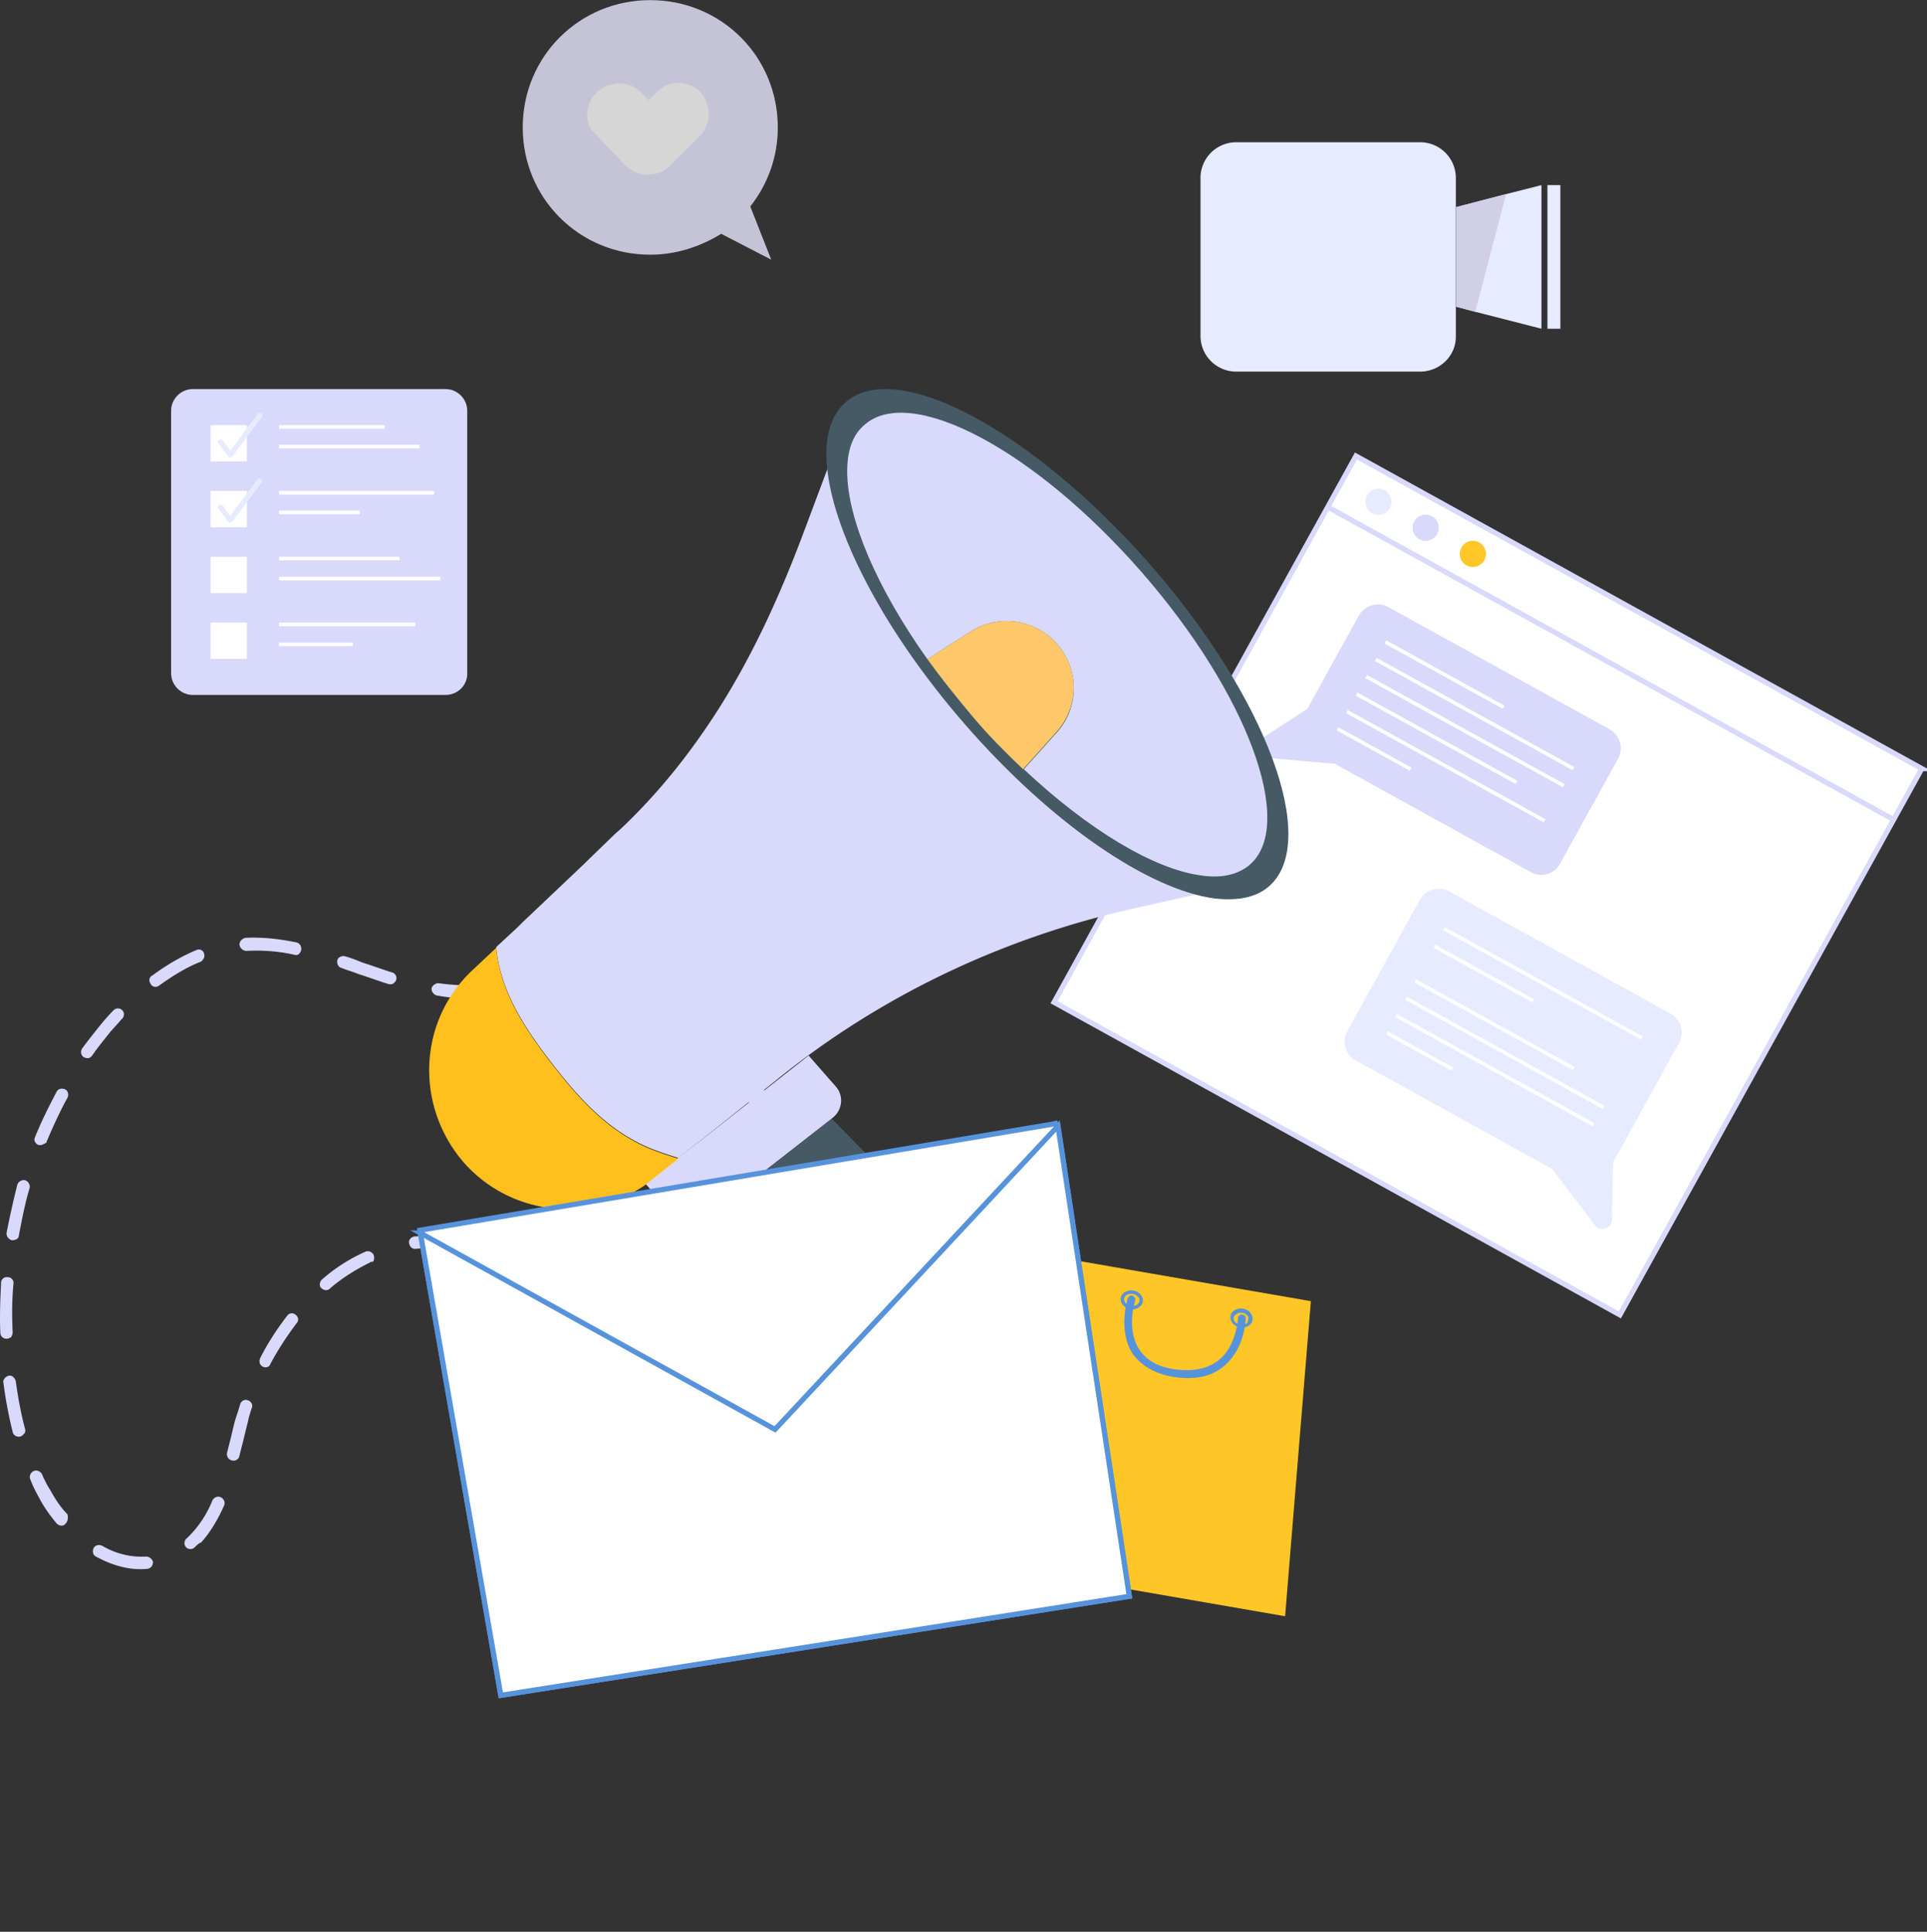 <svg width="371" height="372" viewBox="0 0 371 372" fill="none" xmlns="http://www.w3.org/2000/svg"><rect x="0" y="0" width="371" height="372" fill="#333333" stroke="none"/><path d="M370.001 148.008L261.059 87.812l-58.125 105.195 108.942 60.196 58.125-105.195z" fill="#fff" stroke="#D9D9FC" stroke-miterlimit="10"/><path d="M264.175 98.828a2.519 2.519 0 0 0 3.422-.99 2.52 2.52 0 0 0-.983-3.425 2.52 2.52 0 0 0-3.423.99 2.52 2.52 0 0 0 .984 3.425z" fill="#E7EBFF"/><path d="M273.261 103.847a2.519 2.519 0 0 0 3.423-.99 2.519 2.519 0 0 0-.983-3.425 2.52 2.52 0 0 0-3.423.99 2.52 2.52 0 0 0 .983 3.425z" fill="#D9D9FC"/><path d="M282.349 108.871a2.52 2.52 0 0 0 3.423-.99 2.519 2.519 0 0 0-.983-3.425 2.52 2.52 0 0 0-3.423.99 2.52 2.52 0 0 0 .983 3.425z" fill="#FFC727"/><path d="M255.631 97.637l108.942 60.195" stroke="#D9D9FC" stroke-miterlimit="10"/><path d="M261.018 204.208l42.629 23.555c1.983 1.095 4.55.353 5.648-1.634l13.967-25.278c1.098-1.987.36-4.555-1.622-5.651l-42.63-23.555c-1.983-1.095-4.55-.353-5.648 1.634l-13.967 25.278a4.154 4.154 0 0 0 1.623 5.651z" fill="#E7EBFF"/><path d="M310.573 223.812l-.21 11.051c-.016 1.72-2.217 2.449-3.313 1.051l-8.197-10.797 11.72-1.305z" fill="#E7EBFF"/><path d="M316.269 199.584l-38.058-21.029-.336.607 38.059 21.029.335-.607zm-20.917-7.163l-19.001-10.499-.336.607 19.002 10.499.335-.607zm7.822 13.036l-30.513-16.859-.335.607 30.512 16.859.336-.607zm5.715 7.482l-38.058-21.029-.335.607 38.058 21.029.335-.607zm-1.859 3.367l-38.058-21.029-.336.607 38.058 21.029.336-.607zm-27.221-10.717l-12.667-6.999-.336.607 12.668 6.999.335-.607z" fill="#fff"/><path d="M294.718 167.931l-42.629-23.554c-1.983-1.096-2.72-3.665-1.623-5.652l11.162-20.2c1.098-1.986 3.665-2.729 5.648-1.634l42.629 23.555c1.983 1.096 2.72 3.664 1.622 5.651l-11.161 20.2c-1.128 2.042-3.61 2.76-5.648 1.634z" fill="#D9D9FC"/><path d="M251.718 136.463l-9.244 6.059c-1.447.929-.894 3.18.874 3.364l13.503 1.194-5.133-10.617z" fill="#D9D9FC"/><path d="M289.642 135.877l-22.746-12.568-.336.607 22.747 12.568.335-.607zm13.451 11.828l-38.058-21.029-.335.607 38.058 21.029.335-.607zm-1.83 3.312l-38.058-21.029-.335.607 38.058 21.029.335-.607zm-9.129-.65l-30.788-17.012-.336.608 30.788 17.011.336-.607zm5.407 7.381l-38.058-21.029-.335.607 38.058 21.029.335-.607zm-25.786-9.926l-14.1-7.791-.335.607 14.099 7.791.336-.607z" fill="#fff"/><path d="M300.414 35.648h-2.491v27.656h2.491V35.648zm-3.643 0v27.656l-12.745-3.265-3.641-.96V39.874l9.583-2.497 6.803-1.729z" fill="#E7EBFF"/><path d="M289.969 37.375l-5.942 22.663-3.641-.96V39.871l9.583-2.497z" fill="#D1CFE8"/><path d="M273.39 71.563h-35.36a6.878 6.878 0 0 1-6.9-6.914V34.305a6.878 6.878 0 0 1 6.9-6.914h35.36c3.833 0 6.9 3.073 6.9 6.914v30.344c.096 3.841-3.067 6.914-6.9 6.914z" fill="#E7EBFF"/><path d="M85.802 133.82H37.097c-2.265 0-4.153-1.892-4.153-4.162v-50.57c0-2.27 1.888-4.162 4.153-4.162h48.705c2.265 0 4.153 1.891 4.153 4.162v50.57c.063 2.27-1.825 4.162-4.153 4.162z" fill="#D9D9FC"/><path d="M74.097 81.863H53.709v.694h20.388v-.694zm6.67 3.785H53.709v.694h27.058v-.694zm-33.225-3.785h-6.984v7h6.984v-7zM83.599 94.54h-29.89v.693h29.89v-.694zm-14.348 3.784H53.71v.694h15.542v-.694zM47.542 94.54h-6.984v6.998h6.984v-6.999zm29.386 12.671H53.71v.694h23.22v-.694zm7.866 3.848H53.71v.693h31.085v-.693zm-37.252-3.848h-6.984v6.999h6.984v-6.999zm32.407 12.676h-26.24v.693h26.24v-.693zm-12.019 3.847H53.71v.694h14.22v-.694zm-20.388-3.847h-6.984v6.999h6.984v-6.999z" fill="#fff"/><path d="M42.446 85.08l1.888 2.522 5.663-7.567m-7.551 17.591l1.888 2.523 5.663-7.567" stroke="#E7EBFF" stroke-miterlimit="10" stroke-linecap="round" stroke-linejoin="round"/><path d="M206.927 242.683l-16.078 58.747 56.57 9.807 4.961-60.674-45.453-7.88z" fill="#FFC627"/><path d="M215.776 249.936c.169-.979 1.292-1.625 2.436-1.427 1.145.198 1.984 1.185 1.815 2.164-.17.979-1.293 1.625-2.437 1.427-1.145-.198-1.984-1.185-1.814-2.164zm2.323-.774c-.817-.142-1.556.235-1.669.887-.114.653.456 1.256 1.273 1.398.818.142 1.556-.234 1.67-.887.113-.653-.456-1.256-1.274-1.398zm18.795 4.266l.327.057-.327-.057c.085-.489.305-.788.688-1.057.384-.27 1.095-.483 1.749-.37 1.144.199 1.984 1.185 1.814 2.164-.085.49-.333.951-.881 1.193-.383.269-1.065.319-1.556.234-1.144-.198-1.984-1.184-1.814-2.164zm2.295-.611c-.49-.085-.846.022-1.229.292-.192.135-.384.269-.44.596-.114.653.455 1.256 1.273 1.397.327.057.846-.021 1.038-.156.355-.106.411-.433.468-.759.277-.625-.292-1.228-1.11-1.37z" fill="#5793DB"/><path d="M225.61 265.087l.654.114c3.953.517 7.094-.116 9.48-2.224 3.949-3.35 4.065-8.878 4.094-9.042.056-.326-.214-.709-.705-.794-.327-.057-.71.213-.795.703 0 0-.223 5.173-3.569 7.955-1.974 1.676-4.788 2.365-8.413 1.904-3.462-.432-5.745-1.836-7.069-3.915-2.512-3.966-.761-9.211-.732-9.374.056-.326-.051-.681-.513-.929-.327-.057-.682.049-.93.511-.057.326-1.893 6.06.861 10.573 1.623 2.299 4.204 3.923 7.637 4.518z" fill="#5793DB"/><g opacity=".8"><path d="M144.451 39.757c3.423-4.34 5.293-9.614 5.298-15.199.013-13.652-10.855-24.522-24.53-24.535-13.676-.013-24.564 10.837-24.577 24.489-.013 13.652 10.855 24.522 24.53 24.535 4.973.005 9.637-1.542 13.68-4.02l9.63 4.973-4.031-10.243z" fill="#E9E9FF"/><path d="M114.944 17.698c2.488-2.17 6.218-2.166 8.391.008l1.553 1.553 1.555-1.55c2.489-2.48 6.218-2.166 8.392.008 2.173 2.484 2.17 6.207-.008 8.377l-5.911 5.89c-.933.93-2.177 1.549-3.42 1.548-1.865.308-3.729-.314-5.282-1.867l-5.588-5.9c-2.174-1.864-2.171-5.587.318-8.067z" fill="#fff"/></g><path d="M135.043 232.609a1.166 1.166 0 0 1-1.633 0 1.16 1.16 0 0 1 0-1.63c2.079-2.075 4.009-4.446 5.643-6.817l.148-.296c.297-.593 1.04-.741 1.634-.445.594.296.742 1.037.445 1.63l-.148.297a42.828 42.828 0 0 1-4.455 5.779c-.594.445-1.04 1.038-1.634 1.482zm-7.87 5.928a36.937 36.937 0 0 1-9.207 3.557c-.594.148-1.336-.296-1.485-.889-.148-.593.297-1.334.891-1.482 2.97-.741 5.792-1.779 8.613-3.409.594-.296 1.337-.148 1.634.445.297.444.148 1.037-.149 1.334 0 .296-.148.296-.297.444zm16.78-21.637c-.594-.148-.891-.889-.742-1.482 1.039-2.816 1.633-5.928 2.078-9.04.149-.593.743-1.185 1.337-1.037.594.148 1.188.741 1.039 1.333-.445 3.261-1.188 6.521-2.227 9.485 0 .148-.149.297-.297.445a1.157 1.157 0 0 1-1.188.296zm-35.787 26.083c-3.267-.148-6.682-.593-9.652-1.037-.594-.148-1.04-.741-1.04-1.334.149-.593.743-1.037 1.337-1.037 2.821.444 6.088.889 9.355 1.037.594 0 1.188.593 1.188 1.186 0 .296-.149.592-.297.741-.149.296-.446.444-.891.444zm38.608-44.904c-.594 0-1.188-.445-1.188-1.186 0-1.037-.148-2.074-.297-3.112-.148-.593.446-1.185 1.04-1.334.594-.148 1.188.445 1.336 1.038.149 1.037.149 2.075.297 3.26 0 .297-.148.593-.297.889-.297.297-.594.445-.891.445zM37.482 297.965a1.168 1.168 0 0 1-1.633 0 1.161 1.161 0 0 1 0-1.63c2.079-1.927 3.86-4.446 5.049-7.41.297-.593 1.04-.889 1.633-.593.594.296.891 1.037.594 1.63-1.188 2.668-2.673 5.187-4.455 7.114-.297 0-.742.444-1.188.889zm51.825-57.501c-3.416-.297-6.385-.297-9.058 0H80.1c-.594.148-1.188-.297-1.336-1.038-.149-.592.297-1.185 1.04-1.333h.296c2.822-.297 5.94-.297 9.504 0 .594 0 1.188.592 1.04 1.333 0 .297-.15.445-.298.741-.297.149-.742.297-1.04.297zm-61.032 61.65c-3.266.297-6.533-.592-9.8-2.371-.594-.296-.743-1.037-.446-1.63s1.04-.741 1.634-.445c2.821 1.631 5.643 2.223 8.464 2.075.594 0 1.188.445 1.337 1.038 0 .296-.149.741-.297.889-.298.296-.595.444-.892.444zm16.335-20.896c-.594-.148-1.04-.741-.891-1.482l.445-1.778c.446-1.63.743-3.26 1.188-4.742.297-.89.594-1.779.891-2.816.149-.593.891-1.037 1.485-.741.594.148 1.04.889.743 1.482-.297.889-.594 1.778-.743 2.667-.445 1.631-.742 3.113-1.188 4.743l-.445 1.778c0 .148-.149.445-.297.593a1.155 1.155 0 0 1-1.188.296zm26.58-38.087c-2.672 1.334-5.345 2.964-7.721 5.039-.446.445-1.188.297-1.634-.148-.445-.445-.297-1.186.149-1.63a33.061 33.061 0 0 1 8.316-5.335c.594-.297 1.336 0 1.633.592.148.445.148 1.038-.149 1.334-.297 0-.445 0-.593.148zm-20.64 20.007c-.594-.296-.743-1.037-.446-1.63 1.485-2.964 3.267-5.632 5.198-8.151.445-.593 1.188-.593 1.633-.148.594.444.594 1.185.148 1.63-1.781 2.371-3.563 5.039-5.048 7.855 0 .148-.149.148-.149.296-.297.296-.89.445-1.336.148zm-38.015 30.381c-.445.444-1.188.296-1.633-.148-1.337-1.631-2.525-3.261-3.416-5.039-.594-1.037-1.188-2.223-1.633-3.409-.297-.592 0-1.333.594-1.63.594-.296 1.336 0 1.633.593.446 1.037 1.04 2.223 1.634 3.112.89 1.63 1.93 3.261 3.267 4.594.148.593.148 1.334-.446 1.927.149-.148 0-.148 0 0zm104.54-116.484c-.445-.445-.594-1.186-.148-1.63a59.17 59.17 0 0 0 5.346-7.707c.297-.593 1.039-.741 1.633-.444.594.296.743 1.037.446 1.63-1.634 2.816-3.416 5.483-5.495 8.003-.594.444-1.336.444-1.782.148zm-5.197 6.669a56.322 56.322 0 0 1-8.316 5.335c-.594.296-1.336 0-1.633-.593-.297-.593 0-1.334.594-1.63 2.673-1.334 5.346-2.964 7.722-4.891.445-.444 1.336-.296 1.633.149.446.444.446 1.037 0 1.63zm-17.82 8.151c-.89.148-1.93.296-2.97.296-2.227.148-4.454 0-6.978-.445-.594-.148-1.04-.741-1.04-1.333.149-.593.743-1.038 1.337-1.038 2.227.297 4.454.445 6.533.445.891 0 1.782-.148 2.673-.297.594-.148 1.188.297 1.337 1.038 0 .296 0 .741-.297 1.037 0 .148-.297.297-.594.297zM3.923 276.624c-.594.148-1.336-.148-1.485-.889a82.997 82.997 0 0 1-1.782-9.485c-.148-.592.446-1.185 1.04-1.333.594-.149 1.188.444 1.336 1.037.446 3.26 1.04 6.372 1.782 9.188.149.445 0 .889-.297 1.038-.148.296-.297.296-.594.444zm70.832-87.141c-1.93-.592-3.86-1.333-5.79-1.926-1.04-.445-2.228-.741-3.268-1.186-.594-.148-.89-.889-.742-1.482.148-.592.89-.889 1.485-.741 1.04.297 2.227.741 3.267 1.186 1.93.593 3.86 1.334 5.79 1.926.595.149 1.04.89.743 1.482 0 .149-.148.297-.297.445-.148.296-.742.445-1.188.296zM1.25 257.803c-.594 0-1.187-.445-1.187-1.186-.149-3.26 0-6.52.148-9.632 0-.593.594-1.186 1.336-1.038.594 0 1.188.593 1.04 1.334-.297 3.112-.297 6.224-.149 9.336 0 .297-.148.593-.297.89-.297.148-.594.296-.89.296zm55.39-73.951c-3.268-.741-6.386-.889-9.208-.741-.594 0-1.188-.445-1.336-1.186 0-.592.445-1.185 1.188-1.333 2.97-.149 6.237.148 9.8.889.595.148 1.04.741.892 1.482 0 .148-.149.444-.297.593-.149.296-.594.444-1.04.296zM2.29 238.834c-.594-.149-1.04-.741-1.04-1.334a172.227 172.227 0 0 1 2.08-9.337c.148-.593.89-1.037 1.484-.889.594.148 1.04.889.891 1.482-.89 2.964-1.485 6.076-2.079 9.188 0 .297-.148.445-.297.593-.148.148-.594.297-1.04.297zm5.049-18.377c-.594-.296-.891-.889-.594-1.482 1.188-2.964 2.673-5.928 4.158-8.744.297-.593 1.04-.741 1.633-.444.594.296.743 1.037.446 1.63-1.485 2.667-2.822 5.631-4.01 8.447a.32.32 0 0 1-.297.297c-.445.296-.89.444-1.336.296zm31.332-35.271c-2.673 1.037-5.346 2.667-8.019 4.594-.593.444-1.336.296-1.633-.297-.445-.592-.297-1.333.297-1.63 2.821-2.075 5.643-3.705 8.464-4.89.594-.297 1.337 0 1.485.593.149.444.149.889-.297 1.333 0 .148-.148.149-.297.297zM16.1 203.562a1.204 1.204 0 0 1-.297-1.63c1.188-1.63 2.376-3.112 3.564-4.594.742-.889 1.485-1.778 2.376-2.668l.148-.148a1.168 1.168 0 0 1 1.634 0 1.161 1.161 0 0 1 0 1.63l-.149.149c-.742.889-1.485 1.63-2.227 2.519-1.188 1.482-2.376 2.964-3.416 4.446 0 0 0 .148-.148.148-.297.445-.891.445-1.485.148z" fill="#D9D9FC"/><path d="M139.647 231.423c-.297 5.78 1.633 11.56 5.346 16.154l36.975 45.793c5.049 6.225 14.553 5.928 19.304-.444l5.346-7.558c5.346-7.41 4.604-17.784-1.782-24.305l-44.697-45.645-20.492 16.005z" fill="#455A64"/><path d="M134.152 220.16l.446-.296 21.086-16.598 5.197 5.928c1.634 1.778 1.337 4.594-.594 6.076l-18.413 14.375-6.385 5.039c-1.782 1.334-4.307 1.185-5.792-.593l-5.494-6.224 9.949-7.707zm96.67-49.204c-12.77-3.853-29.402-16.153-43.806-32.752-14.404-16.598-24.353-34.53-26.58-47.72l-4.604 12.301c-5.048 13.486-10.394 24.601-16.631 34.382-5.494 8.595-11.583 16.005-18.562 22.971-.445.296-1.485 1.334-1.485 1.334l-4.752 4.445-.891.89-16.78 16.005c.149 1.778.446 3.557 1.04 5.187 1.782 5.483 5.049 10.374 8.464 14.82 4.603 6.076 9.652 12.152 16.483 15.857 2.227 1.186 4.603 2.075 7.573 2.964l3.564-2.816 14.85-11.856c20.195-16.153 44.103-27.564 69.347-33.196l12.77-2.816z" fill="#D9D9FC"/><path d="M97.919 183.256l3.415-3.26 1.04-1.038 11.879-11.263c.149-.148.297-.296.594-.444l.297-.297 4.752-4.446c.149-.148 1.188-1.037 1.485-1.482 7.128-6.965 13.216-14.523 18.71-23.119 6.237-9.781 11.732-21.192 16.78-34.678l3.267-8.744c3.267 12.893 12.771 29.344 25.987 44.46 13.216 15.116 28.214 26.676 40.687 31.714l-9.058 2.075c-25.392 5.632-49.449 17.191-69.792 33.493l-14.85 11.856-.297.296-2.673 2.075a40.875 40.875 0 0 1-6.83-2.668c-6.683-3.556-11.732-9.484-16.186-15.412-3.267-4.446-6.683-9.189-8.316-14.524-.446-1.63-.743-3.112-.891-4.594zm-2.376-.889c.148 2.075.594 4.001 1.188 5.928 1.782 5.631 5.049 10.522 8.613 15.264 4.751 6.225 9.949 12.449 16.928 16.154 2.673 1.482 5.494 2.371 8.316 3.26l3.564-2.815.445-.297 14.85-11.856c19.898-16.153 43.509-27.416 68.753-33.048l17.819-4.001c-12.622-1.631-31.332-14.227-48.112-33.493-16.78-19.118-26.729-39.57-26.729-52.166l-6.386 17.043c-4.603 12.3-9.8 23.711-16.483 34.234-5.197 8.151-11.137 15.709-18.413 22.674-.297.296-1.485 1.334-1.485 1.334l-4.9 4.742-.891.889-11.88 11.263-1.04 1.038-4.157 3.853z" fill="#D9D9FC"/><path d="M90.495 187.258l5.049-4.742c.148 2.074.594 4.001 1.188 5.928 1.782 5.631 5.049 10.522 8.612 15.264 4.752 6.224 9.95 12.449 16.929 16.154 2.673 1.482 5.494 2.371 8.316 3.26l-6.534 5.187c-10.989 7.41-25.987 5.632-34.897-4.594-9.206-10.819-8.612-26.676 1.337-36.457z" fill="#FFC01E"/><path d="M159.099 87.373c0-4.298 1.188-7.707 3.712-9.93 9.801-8.595 35.936 5.484 58.507 31.122 22.571 25.787 32.817 53.5 23.017 62.095-2.525 2.223-6.089 2.816-10.395 2.371-12.622-1.63-31.332-14.227-48.112-33.492-16.78-19.266-26.729-39.57-26.729-52.166z" fill="#455A64"/><path d="M203.499 123.977c-4.158-4.743-11.286-5.78-16.631-2.372l-8.316 5.335c-9.801-13.782-15.444-27.12-15.444-36.16 0-4.001 1.04-7.114 3.416-9.04 8.909-7.706 32.669 4.89 53.161 28.306 20.492 23.415 29.847 48.757 20.938 56.464-2.228 1.926-5.495 2.667-9.355 2.074-9.059-1.185-21.681-8.743-34.154-20.451l6.385-7.114c4.306-4.742 4.306-12.152 0-17.042z" fill="#D9D9FC"/><path d="M178.553 126.941l8.315-5.336c5.346-3.408 12.474-2.371 16.632 2.372 4.306 4.89 4.306 12.152-.149 17.042l-6.385 7.114c-3.267-3.112-6.534-6.373-9.652-10.078-3.118-3.705-6.088-7.41-8.761-11.114z" fill="#FEC86A"/><path d="M203.606 216.31l13.819 91.08-121.003 19.073-15.586-89.559 122.77-20.594z" fill="#fff" stroke="#5793DB"/><path d="M80.929 237.437l67.944 37.632.342.19.266-.286 54.204-58.143 13.74 90.56-121.003 19.073-15.493-89.026z" fill="#fff" stroke="#5793DB"/></svg>